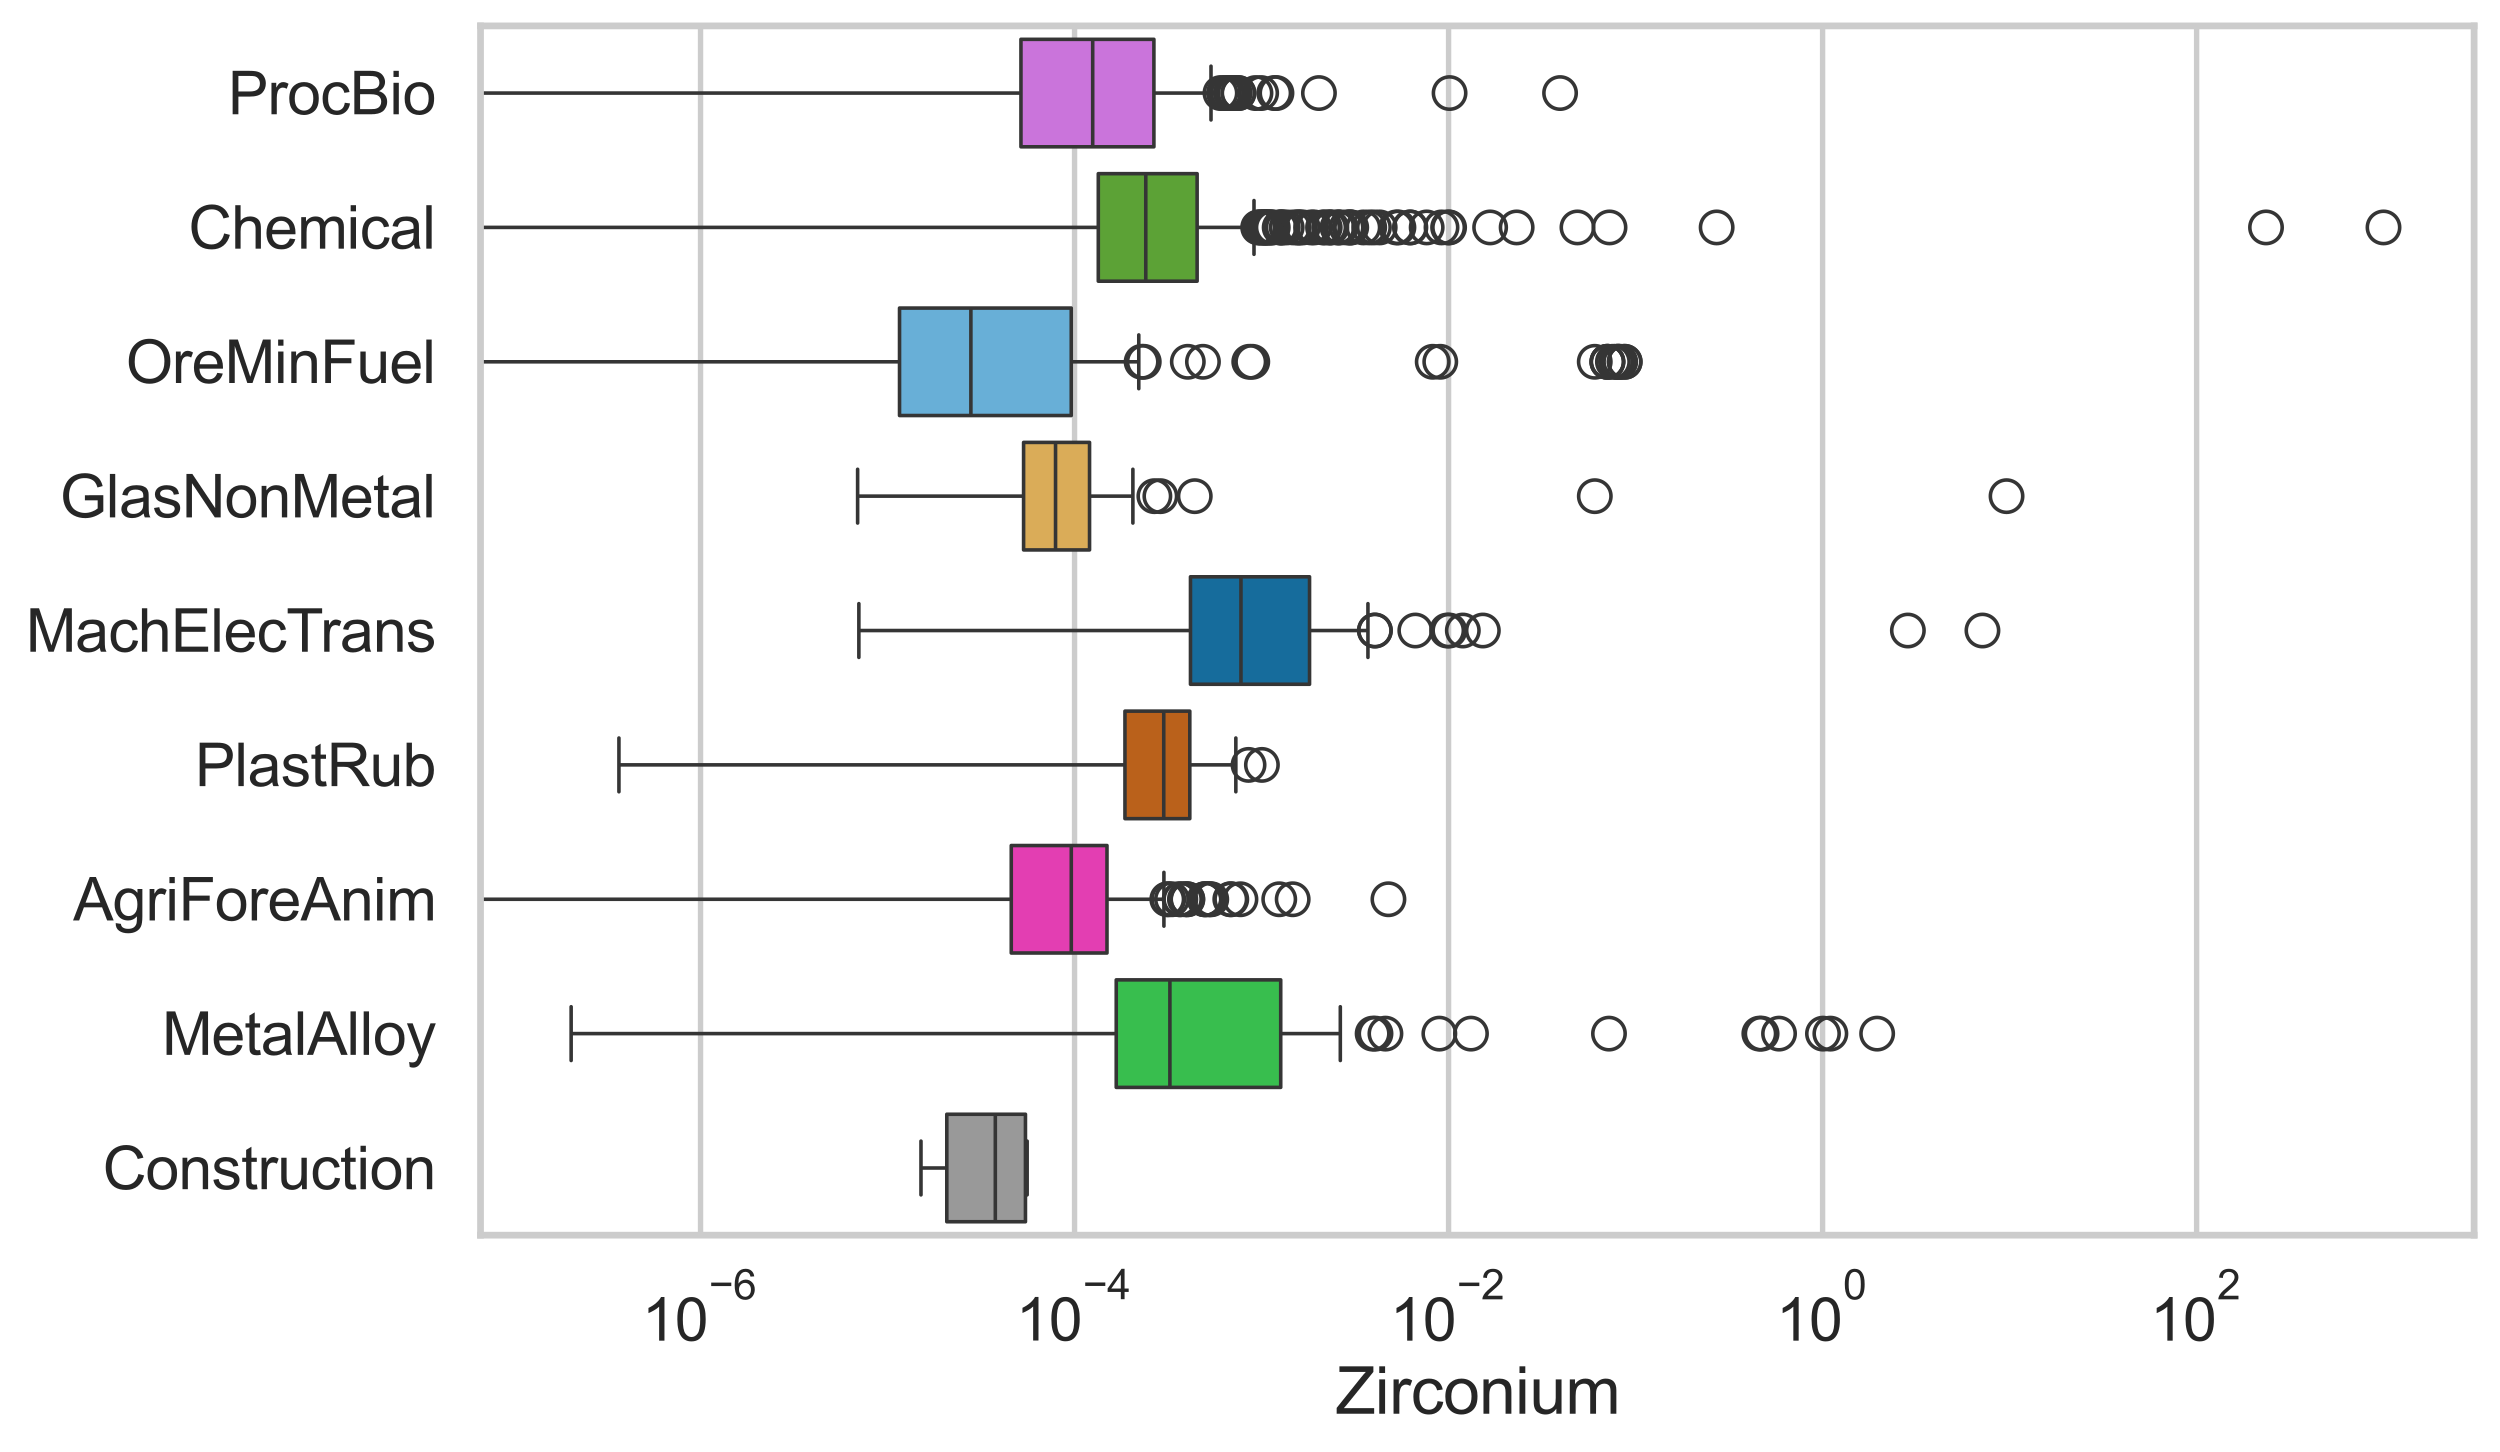 <?xml version="1.0" encoding="utf-8" standalone="no"?>
<!DOCTYPE svg PUBLIC "-//W3C//DTD SVG 1.1//EN"
  "http://www.w3.org/Graphics/SVG/1.1/DTD/svg11.dtd">
<svg xmlns:xlink="http://www.w3.org/1999/xlink" width="695.577pt" height="404.121pt" viewBox="0 0 695.577 404.121" xmlns="http://www.w3.org/2000/svg" version="1.1">
 <defs>
  <style type="text/css">*{stroke-linejoin: round; stroke-linecap: butt}</style>
 </defs>
 <g id="figure_1">
  <g id="patch_1">
   <path d="M 0 404.121 
L 695.577 404.121 
L 695.577 0 
L 0 0 
z
" style="fill: #ffffff"/>
  </g>
  <g id="axes_1">
   <g id="patch_2">
    <path d="M 133.697 343.665 
L 688.377 343.665 
L 688.377 7.2 
L 133.697 7.2 
z
" style="fill: #ffffff"/>
   </g>
   <g id="matplotlib.axis_1">
    <g id="xtick_1">
     <g id="line2d_1">
      <path d="M 194.914 343.665 
L 194.914 7.2 
" clip-path="url(#p09f6f5323c)" style="fill: none; stroke: #cccccc; stroke-width: 1.5; stroke-linecap: round"/>
     </g>
     <g id="text_1">
      <!-- $\mathdefault{10^{-6}}$ -->
      <g style="fill: #262626" transform="translate(178.579 373.18) scale(0.165 -0.165)">
       <defs>
        <path id="ArialMT-31" d="M 2384 0 
L 1822 0 
L 1822 3584 
Q 1619 3391 1289 3197 
Q 959 3003 697 2906 
L 697 3450 
Q 1169 3672 1522 3987 
Q 1875 4303 2022 4600 
L 2384 4600 
L 2384 0 
z
" transform="scale(0.016)"/>
        <path id="ArialMT-30" d="M 266 2259 
Q 266 3072 433 3567 
Q 600 4063 929 4331 
Q 1259 4600 1759 4600 
Q 2128 4600 2406 4451 
Q 2684 4303 2865 4023 
Q 3047 3744 3150 3342 
Q 3253 2941 3253 2259 
Q 3253 1453 3087 958 
Q 2922 463 2592 192 
Q 2263 -78 1759 -78 
Q 1097 -78 719 397 
Q 266 969 266 2259 
z
M 844 2259 
Q 844 1131 1108 757 
Q 1372 384 1759 384 
Q 2147 384 2411 759 
Q 2675 1134 2675 2259 
Q 2675 3391 2411 3762 
Q 2147 4134 1753 4134 
Q 1366 4134 1134 3806 
Q 844 3388 844 2259 
z
" transform="scale(0.016)"/>
        <path id="ArialMT-2212" d="M 3381 1997 
L 356 1997 
L 356 2522 
L 3381 2522 
L 3381 1997 
z
" transform="scale(0.016)"/>
        <path id="ArialMT-36" d="M 3184 3459 
L 2625 3416 
Q 2550 3747 2413 3897 
Q 2184 4138 1850 4138 
Q 1581 4138 1378 3988 
Q 1113 3794 959 3422 
Q 806 3050 800 2363 
Q 1003 2672 1297 2822 
Q 1591 2972 1913 2972 
Q 2475 2972 2870 2558 
Q 3266 2144 3266 1488 
Q 3266 1056 3080 686 
Q 2894 316 2569 119 
Q 2244 -78 1831 -78 
Q 1128 -78 684 439 
Q 241 956 241 2144 
Q 241 3472 731 4075 
Q 1159 4600 1884 4600 
Q 2425 4600 2770 4297 
Q 3116 3994 3184 3459 
z
M 888 1484 
Q 888 1194 1011 928 
Q 1134 663 1356 523 
Q 1578 384 1822 384 
Q 2178 384 2434 671 
Q 2691 959 2691 1453 
Q 2691 1928 2437 2201 
Q 2184 2475 1800 2475 
Q 1419 2475 1153 2201 
Q 888 1928 888 1484 
z
" transform="scale(0.016)"/>
       </defs>
       <use xlink:href="#ArialMT-31" transform="translate(0 0.994)"/>
       <use xlink:href="#ArialMT-30" transform="translate(55.615 0.994)"/>
       <use xlink:href="#ArialMT-2212" transform="translate(112.973 70.688) scale(0.7)"/>
       <use xlink:href="#ArialMT-36" transform="translate(153.852 70.688) scale(0.7)"/>
      </g>
     </g>
    </g>
    <g id="xtick_2">
     <g id="line2d_2">
      <path d="M 298.978 343.665 
L 298.978 7.2 
" clip-path="url(#p09f6f5323c)" style="fill: none; stroke: #cccccc; stroke-width: 1.5; stroke-linecap: round"/>
     </g>
     <g id="text_2">
      <!-- $\mathdefault{10^{-4}}$ -->
      <g style="fill: #262626" transform="translate(282.643 373.015) scale(0.165 -0.165)">
       <defs>
        <path id="ArialMT-34" d="M 2069 0 
L 2069 1097 
L 81 1097 
L 81 1613 
L 2172 4581 
L 2631 4581 
L 2631 1613 
L 3250 1613 
L 3250 1097 
L 2631 1097 
L 2631 0 
L 2069 0 
z
M 2069 1613 
L 2069 3678 
L 634 1613 
L 2069 1613 
z
" transform="scale(0.016)"/>
       </defs>
       <use xlink:href="#ArialMT-31" transform="translate(0 0.202)"/>
       <use xlink:href="#ArialMT-30" transform="translate(55.615 0.202)"/>
       <use xlink:href="#ArialMT-2212" transform="translate(112.973 69.895) scale(0.7)"/>
       <use xlink:href="#ArialMT-34" transform="translate(153.852 69.895) scale(0.7)"/>
      </g>
     </g>
    </g>
    <g id="xtick_3">
     <g id="line2d_3">
      <path d="M 403.041 343.665 
L 403.041 7.2 
" clip-path="url(#p09f6f5323c)" style="fill: none; stroke: #cccccc; stroke-width: 1.5; stroke-linecap: round"/>
     </g>
     <g id="text_3">
      <!-- $\mathdefault{10^{-2}}$ -->
      <g style="fill: #262626" transform="translate(386.706 373.18) scale(0.165 -0.165)">
       <defs>
        <path id="ArialMT-32" d="M 3222 541 
L 3222 0 
L 194 0 
Q 188 203 259 391 
Q 375 700 629 1000 
Q 884 1300 1366 1694 
Q 2113 2306 2375 2664 
Q 2638 3022 2638 3341 
Q 2638 3675 2398 3904 
Q 2159 4134 1775 4134 
Q 1369 4134 1125 3890 
Q 881 3647 878 3216 
L 300 3275 
Q 359 3922 746 4261 
Q 1134 4600 1788 4600 
Q 2447 4600 2831 4234 
Q 3216 3869 3216 3328 
Q 3216 3053 3103 2787 
Q 2991 2522 2730 2228 
Q 2469 1934 1863 1422 
Q 1356 997 1212 845 
Q 1069 694 975 541 
L 3222 541 
z
" transform="scale(0.016)"/>
       </defs>
       <use xlink:href="#ArialMT-31" transform="translate(0 0.994)"/>
       <use xlink:href="#ArialMT-30" transform="translate(55.615 0.994)"/>
       <use xlink:href="#ArialMT-2212" transform="translate(112.973 70.688) scale(0.7)"/>
       <use xlink:href="#ArialMT-32" transform="translate(153.852 70.688) scale(0.7)"/>
      </g>
     </g>
    </g>
    <g id="xtick_4">
     <g id="line2d_4">
      <path d="M 507.104 343.665 
L 507.104 7.2 
" clip-path="url(#p09f6f5323c)" style="fill: none; stroke: #cccccc; stroke-width: 1.5; stroke-linecap: round"/>
     </g>
     <g id="text_4">
      <!-- $\mathdefault{10^{0}}$ -->
      <g style="fill: #262626" transform="translate(494.152 373.18) scale(0.165 -0.165)">
       <use xlink:href="#ArialMT-31" transform="translate(0 0.994)"/>
       <use xlink:href="#ArialMT-30" transform="translate(55.615 0.994)"/>
       <use xlink:href="#ArialMT-30" transform="translate(112.973 70.688) scale(0.7)"/>
      </g>
     </g>
    </g>
    <g id="xtick_5">
     <g id="line2d_5">
      <path d="M 611.167 343.665 
L 611.167 7.2 
" clip-path="url(#p09f6f5323c)" style="fill: none; stroke: #cccccc; stroke-width: 1.5; stroke-linecap: round"/>
     </g>
     <g id="text_5">
      <!-- $\mathdefault{10^{2}}$ -->
      <g style="fill: #262626" transform="translate(598.215 373.18) scale(0.165 -0.165)">
       <use xlink:href="#ArialMT-31" transform="translate(0 0.994)"/>
       <use xlink:href="#ArialMT-30" transform="translate(55.615 0.994)"/>
       <use xlink:href="#ArialMT-32" transform="translate(112.973 70.688) scale(0.7)"/>
      </g>
     </g>
    </g>
    <g id="text_6">
     <!-- Zirconium -->
     <g style="fill: #262626" transform="translate(371.533 393.344) scale(0.18 -0.18)">
      <defs>
       <path id="ArialMT-5a" d="M 128 0 
L 128 563 
L 2475 3497 
Q 2725 3809 2950 4041 
L 394 4041 
L 394 4581 
L 3675 4581 
L 3675 4041 
L 1103 863 
L 825 541 
L 3750 541 
L 3750 0 
L 128 0 
z
" transform="scale(0.016)"/>
       <path id="ArialMT-69" d="M 425 3934 
L 425 4581 
L 988 4581 
L 988 3934 
L 425 3934 
z
M 425 0 
L 425 3319 
L 988 3319 
L 988 0 
L 425 0 
z
" transform="scale(0.016)"/>
       <path id="ArialMT-72" d="M 416 0 
L 416 3319 
L 922 3319 
L 922 2816 
Q 1116 3169 1280 3281 
Q 1444 3394 1641 3394 
Q 1925 3394 2219 3213 
L 2025 2691 
Q 1819 2813 1613 2813 
Q 1428 2813 1281 2702 
Q 1134 2591 1072 2394 
Q 978 2094 978 1738 
L 978 0 
L 416 0 
z
" transform="scale(0.016)"/>
       <path id="ArialMT-63" d="M 2588 1216 
L 3141 1144 
Q 3050 572 2676 248 
Q 2303 -75 1759 -75 
Q 1078 -75 664 370 
Q 250 816 250 1647 
Q 250 2184 428 2587 
Q 606 2991 970 3192 
Q 1334 3394 1763 3394 
Q 2303 3394 2647 3120 
Q 2991 2847 3088 2344 
L 2541 2259 
Q 2463 2594 2264 2762 
Q 2066 2931 1784 2931 
Q 1359 2931 1093 2626 
Q 828 2322 828 1663 
Q 828 994 1084 691 
Q 1341 388 1753 388 
Q 2084 388 2306 591 
Q 2528 794 2588 1216 
z
" transform="scale(0.016)"/>
       <path id="ArialMT-6f" d="M 213 1659 
Q 213 2581 725 3025 
Q 1153 3394 1769 3394 
Q 2453 3394 2887 2945 
Q 3322 2497 3322 1706 
Q 3322 1066 3130 698 
Q 2938 331 2570 128 
Q 2203 -75 1769 -75 
Q 1072 -75 642 372 
Q 213 819 213 1659 
z
M 791 1659 
Q 791 1022 1069 705 
Q 1347 388 1769 388 
Q 2188 388 2466 706 
Q 2744 1025 2744 1678 
Q 2744 2294 2464 2611 
Q 2184 2928 1769 2928 
Q 1347 2928 1069 2612 
Q 791 2297 791 1659 
z
" transform="scale(0.016)"/>
       <path id="ArialMT-6e" d="M 422 0 
L 422 3319 
L 928 3319 
L 928 2847 
Q 1294 3394 1984 3394 
Q 2284 3394 2536 3286 
Q 2788 3178 2913 3003 
Q 3038 2828 3088 2588 
Q 3119 2431 3119 2041 
L 3119 0 
L 2556 0 
L 2556 2019 
Q 2556 2363 2490 2533 
Q 2425 2703 2258 2804 
Q 2091 2906 1866 2906 
Q 1506 2906 1245 2678 
Q 984 2450 984 1813 
L 984 0 
L 422 0 
z
" transform="scale(0.016)"/>
       <path id="ArialMT-75" d="M 2597 0 
L 2597 488 
Q 2209 -75 1544 -75 
Q 1250 -75 995 37 
Q 741 150 617 320 
Q 494 491 444 738 
Q 409 903 409 1263 
L 409 3319 
L 972 3319 
L 972 1478 
Q 972 1038 1006 884 
Q 1059 663 1231 536 
Q 1403 409 1656 409 
Q 1909 409 2131 539 
Q 2353 669 2445 892 
Q 2538 1116 2538 1541 
L 2538 3319 
L 3100 3319 
L 3100 0 
L 2597 0 
z
" transform="scale(0.016)"/>
       <path id="ArialMT-6d" d="M 422 0 
L 422 3319 
L 925 3319 
L 925 2853 
Q 1081 3097 1340 3245 
Q 1600 3394 1931 3394 
Q 2300 3394 2536 3241 
Q 2772 3088 2869 2813 
Q 3263 3394 3894 3394 
Q 4388 3394 4653 3120 
Q 4919 2847 4919 2278 
L 4919 0 
L 4359 0 
L 4359 2091 
Q 4359 2428 4304 2576 
Q 4250 2725 4106 2815 
Q 3963 2906 3769 2906 
Q 3419 2906 3187 2673 
Q 2956 2441 2956 1928 
L 2956 0 
L 2394 0 
L 2394 2156 
Q 2394 2531 2256 2718 
Q 2119 2906 1806 2906 
Q 1569 2906 1367 2781 
Q 1166 2656 1075 2415 
Q 984 2175 984 1722 
L 984 0 
L 422 0 
z
" transform="scale(0.016)"/>
      </defs>
      <use xlink:href="#ArialMT-5a"/>
      <use xlink:href="#ArialMT-69" transform="translate(61.084 0)"/>
      <use xlink:href="#ArialMT-72" transform="translate(83.301 0)"/>
      <use xlink:href="#ArialMT-63" transform="translate(116.602 0)"/>
      <use xlink:href="#ArialMT-6f" transform="translate(166.602 0)"/>
      <use xlink:href="#ArialMT-6e" transform="translate(222.217 0)"/>
      <use xlink:href="#ArialMT-69" transform="translate(277.832 0)"/>
      <use xlink:href="#ArialMT-75" transform="translate(300.049 0)"/>
      <use xlink:href="#ArialMT-6d" transform="translate(355.664 0)"/>
     </g>
    </g>
   </g>
   <g id="matplotlib.axis_2">
    <g id="ytick_1">
     <g id="text_7">
      <!-- ProcBio -->
      <g style="fill: #262626" transform="translate(63.424 31.798) scale(0.165 -0.165)">
       <defs>
        <path id="ArialMT-50" d="M 494 0 
L 494 4581 
L 2222 4581 
Q 2678 4581 2919 4538 
Q 3256 4481 3484 4323 
Q 3713 4166 3852 3881 
Q 3991 3597 3991 3256 
Q 3991 2672 3619 2267 
Q 3247 1863 2275 1863 
L 1100 1863 
L 1100 0 
L 494 0 
z
M 1100 2403 
L 2284 2403 
Q 2872 2403 3119 2622 
Q 3366 2841 3366 3238 
Q 3366 3525 3220 3729 
Q 3075 3934 2838 4000 
Q 2684 4041 2272 4041 
L 1100 4041 
L 1100 2403 
z
" transform="scale(0.016)"/>
        <path id="ArialMT-42" d="M 469 0 
L 469 4581 
L 2188 4581 
Q 2713 4581 3030 4442 
Q 3347 4303 3526 4014 
Q 3706 3725 3706 3409 
Q 3706 3116 3547 2856 
Q 3388 2597 3066 2438 
Q 3481 2316 3704 2022 
Q 3928 1728 3928 1328 
Q 3928 1006 3792 729 
Q 3656 453 3456 303 
Q 3256 153 2954 76 
Q 2653 0 2216 0 
L 469 0 
z
M 1075 2656 
L 2066 2656 
Q 2469 2656 2644 2709 
Q 2875 2778 2992 2937 
Q 3109 3097 3109 3338 
Q 3109 3566 3000 3739 
Q 2891 3913 2687 3977 
Q 2484 4041 1991 4041 
L 1075 4041 
L 1075 2656 
z
M 1075 541 
L 2216 541 
Q 2509 541 2628 563 
Q 2838 600 2978 687 
Q 3119 775 3209 942 
Q 3300 1109 3300 1328 
Q 3300 1584 3169 1773 
Q 3038 1963 2805 2039 
Q 2572 2116 2134 2116 
L 1075 2116 
L 1075 541 
z
" transform="scale(0.016)"/>
       </defs>
       <use xlink:href="#ArialMT-50"/>
       <use xlink:href="#ArialMT-72" transform="translate(66.699 0)"/>
       <use xlink:href="#ArialMT-6f" transform="translate(100 0)"/>
       <use xlink:href="#ArialMT-63" transform="translate(155.615 0)"/>
       <use xlink:href="#ArialMT-42" transform="translate(205.615 0)"/>
       <use xlink:href="#ArialMT-69" transform="translate(272.314 0)"/>
       <use xlink:href="#ArialMT-6f" transform="translate(294.531 0)"/>
      </g>
     </g>
    </g>
    <g id="ytick_2">
     <g id="text_8">
      <!-- Chemical -->
      <g style="fill: #262626" transform="translate(52.428 69.183) scale(0.165 -0.165)">
       <defs>
        <path id="ArialMT-43" d="M 3763 1606 
L 4369 1453 
Q 4178 706 3683 314 
Q 3188 -78 2472 -78 
Q 1731 -78 1267 223 
Q 803 525 561 1097 
Q 319 1669 319 2325 
Q 319 3041 592 3573 
Q 866 4106 1370 4382 
Q 1875 4659 2481 4659 
Q 3169 4659 3637 4309 
Q 4106 3959 4291 3325 
L 3694 3184 
Q 3534 3684 3231 3912 
Q 2928 4141 2469 4141 
Q 1941 4141 1586 3887 
Q 1231 3634 1087 3207 
Q 944 2781 944 2328 
Q 944 1744 1114 1308 
Q 1284 872 1643 656 
Q 2003 441 2422 441 
Q 2931 441 3284 734 
Q 3638 1028 3763 1606 
z
" transform="scale(0.016)"/>
        <path id="ArialMT-68" d="M 422 0 
L 422 4581 
L 984 4581 
L 984 2938 
Q 1378 3394 1978 3394 
Q 2347 3394 2619 3248 
Q 2891 3103 3008 2847 
Q 3125 2591 3125 2103 
L 3125 0 
L 2563 0 
L 2563 2103 
Q 2563 2525 2380 2717 
Q 2197 2909 1863 2909 
Q 1613 2909 1392 2779 
Q 1172 2650 1078 2428 
Q 984 2206 984 1816 
L 984 0 
L 422 0 
z
" transform="scale(0.016)"/>
        <path id="ArialMT-65" d="M 2694 1069 
L 3275 997 
Q 3138 488 2766 206 
Q 2394 -75 1816 -75 
Q 1088 -75 661 373 
Q 234 822 234 1631 
Q 234 2469 665 2931 
Q 1097 3394 1784 3394 
Q 2450 3394 2872 2941 
Q 3294 2488 3294 1666 
Q 3294 1616 3291 1516 
L 816 1516 
Q 847 969 1125 678 
Q 1403 388 1819 388 
Q 2128 388 2347 550 
Q 2566 713 2694 1069 
z
M 847 1978 
L 2700 1978 
Q 2663 2397 2488 2606 
Q 2219 2931 1791 2931 
Q 1403 2931 1139 2672 
Q 875 2413 847 1978 
z
" transform="scale(0.016)"/>
        <path id="ArialMT-61" d="M 2588 409 
Q 2275 144 1986 34 
Q 1697 -75 1366 -75 
Q 819 -75 525 192 
Q 231 459 231 875 
Q 231 1119 342 1320 
Q 453 1522 633 1644 
Q 813 1766 1038 1828 
Q 1203 1872 1538 1913 
Q 2219 1994 2541 2106 
Q 2544 2222 2544 2253 
Q 2544 2597 2384 2738 
Q 2169 2928 1744 2928 
Q 1347 2928 1158 2789 
Q 969 2650 878 2297 
L 328 2372 
Q 403 2725 575 2942 
Q 747 3159 1072 3276 
Q 1397 3394 1825 3394 
Q 2250 3394 2515 3294 
Q 2781 3194 2906 3042 
Q 3031 2891 3081 2659 
Q 3109 2516 3109 2141 
L 3109 1391 
Q 3109 606 3145 398 
Q 3181 191 3288 0 
L 2700 0 
Q 2613 175 2588 409 
z
M 2541 1666 
Q 2234 1541 1622 1453 
Q 1275 1403 1131 1340 
Q 988 1278 909 1158 
Q 831 1038 831 891 
Q 831 666 1001 516 
Q 1172 366 1500 366 
Q 1825 366 2078 508 
Q 2331 650 2450 897 
Q 2541 1088 2541 1459 
L 2541 1666 
z
" transform="scale(0.016)"/>
        <path id="ArialMT-6c" d="M 409 0 
L 409 4581 
L 972 4581 
L 972 0 
L 409 0 
z
" transform="scale(0.016)"/>
       </defs>
       <use xlink:href="#ArialMT-43"/>
       <use xlink:href="#ArialMT-68" transform="translate(72.217 0)"/>
       <use xlink:href="#ArialMT-65" transform="translate(127.832 0)"/>
       <use xlink:href="#ArialMT-6d" transform="translate(183.447 0)"/>
       <use xlink:href="#ArialMT-69" transform="translate(266.748 0)"/>
       <use xlink:href="#ArialMT-63" transform="translate(288.965 0)"/>
       <use xlink:href="#ArialMT-61" transform="translate(338.965 0)"/>
       <use xlink:href="#ArialMT-6c" transform="translate(394.58 0)"/>
      </g>
     </g>
    </g>
    <g id="ytick_3">
     <g id="text_9">
      <!-- OreMinFuel -->
      <g style="fill: #262626" transform="translate(35.013 106.568) scale(0.165 -0.165)">
       <defs>
        <path id="ArialMT-4f" d="M 309 2231 
Q 309 3372 921 4017 
Q 1534 4663 2503 4663 
Q 3138 4663 3647 4359 
Q 4156 4056 4423 3514 
Q 4691 2972 4691 2284 
Q 4691 1588 4409 1038 
Q 4128 488 3612 205 
Q 3097 -78 2500 -78 
Q 1853 -78 1343 234 
Q 834 547 571 1087 
Q 309 1628 309 2231 
z
M 934 2222 
Q 934 1394 1379 917 
Q 1825 441 2497 441 
Q 3181 441 3623 922 
Q 4066 1403 4066 2288 
Q 4066 2847 3877 3264 
Q 3688 3681 3323 3911 
Q 2959 4141 2506 4141 
Q 1863 4141 1398 3698 
Q 934 3256 934 2222 
z
" transform="scale(0.016)"/>
        <path id="ArialMT-4d" d="M 475 0 
L 475 4581 
L 1388 4581 
L 2472 1338 
Q 2622 884 2691 659 
Q 2769 909 2934 1394 
L 4031 4581 
L 4847 4581 
L 4847 0 
L 4263 0 
L 4263 3834 
L 2931 0 
L 2384 0 
L 1059 3900 
L 1059 0 
L 475 0 
z
" transform="scale(0.016)"/>
        <path id="ArialMT-46" d="M 525 0 
L 525 4581 
L 3616 4581 
L 3616 4041 
L 1131 4041 
L 1131 2622 
L 3281 2622 
L 3281 2081 
L 1131 2081 
L 1131 0 
L 525 0 
z
" transform="scale(0.016)"/>
       </defs>
       <use xlink:href="#ArialMT-4f"/>
       <use xlink:href="#ArialMT-72" transform="translate(77.783 0)"/>
       <use xlink:href="#ArialMT-65" transform="translate(111.084 0)"/>
       <use xlink:href="#ArialMT-4d" transform="translate(166.699 0)"/>
       <use xlink:href="#ArialMT-69" transform="translate(250 0)"/>
       <use xlink:href="#ArialMT-6e" transform="translate(272.217 0)"/>
       <use xlink:href="#ArialMT-46" transform="translate(327.832 0)"/>
       <use xlink:href="#ArialMT-75" transform="translate(388.916 0)"/>
       <use xlink:href="#ArialMT-65" transform="translate(444.531 0)"/>
       <use xlink:href="#ArialMT-6c" transform="translate(500.146 0)"/>
      </g>
     </g>
    </g>
    <g id="ytick_4">
     <g id="text_10">
      <!-- GlasNonMetal -->
      <g style="fill: #262626" transform="translate(16.659 143.953) scale(0.165 -0.165)">
       <defs>
        <path id="ArialMT-47" d="M 2638 1797 
L 2638 2334 
L 4578 2338 
L 4578 638 
Q 4131 281 3656 101 
Q 3181 -78 2681 -78 
Q 2006 -78 1454 211 
Q 903 500 622 1047 
Q 341 1594 341 2269 
Q 341 2938 620 3517 
Q 900 4097 1425 4378 
Q 1950 4659 2634 4659 
Q 3131 4659 3532 4498 
Q 3934 4338 4162 4050 
Q 4391 3763 4509 3300 
L 3963 3150 
Q 3859 3500 3706 3700 
Q 3553 3900 3268 4020 
Q 2984 4141 2638 4141 
Q 2222 4141 1919 4014 
Q 1616 3888 1430 3681 
Q 1244 3475 1141 3228 
Q 966 2803 966 2306 
Q 966 1694 1177 1281 
Q 1388 869 1791 669 
Q 2194 469 2647 469 
Q 3041 469 3416 620 
Q 3791 772 3984 944 
L 3984 1797 
L 2638 1797 
z
" transform="scale(0.016)"/>
        <path id="ArialMT-73" d="M 197 991 
L 753 1078 
Q 800 744 1014 566 
Q 1228 388 1613 388 
Q 2000 388 2187 545 
Q 2375 703 2375 916 
Q 2375 1106 2209 1216 
Q 2094 1291 1634 1406 
Q 1016 1563 777 1677 
Q 538 1791 414 1992 
Q 291 2194 291 2438 
Q 291 2659 392 2848 
Q 494 3038 669 3163 
Q 800 3259 1026 3326 
Q 1253 3394 1513 3394 
Q 1903 3394 2198 3281 
Q 2494 3169 2634 2976 
Q 2775 2784 2828 2463 
L 2278 2388 
Q 2241 2644 2061 2787 
Q 1881 2931 1553 2931 
Q 1166 2931 1000 2803 
Q 834 2675 834 2503 
Q 834 2394 903 2306 
Q 972 2216 1119 2156 
Q 1203 2125 1616 2013 
Q 2213 1853 2448 1751 
Q 2684 1650 2818 1456 
Q 2953 1263 2953 975 
Q 2953 694 2789 445 
Q 2625 197 2315 61 
Q 2006 -75 1616 -75 
Q 969 -75 630 194 
Q 291 463 197 991 
z
" transform="scale(0.016)"/>
        <path id="ArialMT-4e" d="M 488 0 
L 488 4581 
L 1109 4581 
L 3516 984 
L 3516 4581 
L 4097 4581 
L 4097 0 
L 3475 0 
L 1069 3600 
L 1069 0 
L 488 0 
z
" transform="scale(0.016)"/>
        <path id="ArialMT-74" d="M 1650 503 
L 1731 6 
Q 1494 -44 1306 -44 
Q 1000 -44 831 53 
Q 663 150 594 308 
Q 525 466 525 972 
L 525 2881 
L 113 2881 
L 113 3319 
L 525 3319 
L 525 4141 
L 1084 4478 
L 1084 3319 
L 1650 3319 
L 1650 2881 
L 1084 2881 
L 1084 941 
Q 1084 700 1114 631 
Q 1144 563 1211 522 
Q 1278 481 1403 481 
Q 1497 481 1650 503 
z
" transform="scale(0.016)"/>
       </defs>
       <use xlink:href="#ArialMT-47"/>
       <use xlink:href="#ArialMT-6c" transform="translate(77.783 0)"/>
       <use xlink:href="#ArialMT-61" transform="translate(100 0)"/>
       <use xlink:href="#ArialMT-73" transform="translate(155.615 0)"/>
       <use xlink:href="#ArialMT-4e" transform="translate(205.615 0)"/>
       <use xlink:href="#ArialMT-6f" transform="translate(277.832 0)"/>
       <use xlink:href="#ArialMT-6e" transform="translate(333.447 0)"/>
       <use xlink:href="#ArialMT-4d" transform="translate(389.062 0)"/>
       <use xlink:href="#ArialMT-65" transform="translate(472.363 0)"/>
       <use xlink:href="#ArialMT-74" transform="translate(527.979 0)"/>
       <use xlink:href="#ArialMT-61" transform="translate(555.762 0)"/>
       <use xlink:href="#ArialMT-6c" transform="translate(611.377 0)"/>
      </g>
     </g>
    </g>
    <g id="ytick_5">
     <g id="text_11">
      <!-- MachElecTrans -->
      <g style="fill: #262626" transform="translate(7.2 181.337) scale(0.165 -0.165)">
       <defs>
        <path id="ArialMT-45" d="M 506 0 
L 506 4581 
L 3819 4581 
L 3819 4041 
L 1113 4041 
L 1113 2638 
L 3647 2638 
L 3647 2100 
L 1113 2100 
L 1113 541 
L 3925 541 
L 3925 0 
L 506 0 
z
" transform="scale(0.016)"/>
        <path id="ArialMT-54" d="M 1659 0 
L 1659 4041 
L 150 4041 
L 150 4581 
L 3781 4581 
L 3781 4041 
L 2266 4041 
L 2266 0 
L 1659 0 
z
" transform="scale(0.016)"/>
       </defs>
       <use xlink:href="#ArialMT-4d"/>
       <use xlink:href="#ArialMT-61" transform="translate(83.301 0)"/>
       <use xlink:href="#ArialMT-63" transform="translate(138.916 0)"/>
       <use xlink:href="#ArialMT-68" transform="translate(188.916 0)"/>
       <use xlink:href="#ArialMT-45" transform="translate(244.531 0)"/>
       <use xlink:href="#ArialMT-6c" transform="translate(311.23 0)"/>
       <use xlink:href="#ArialMT-65" transform="translate(333.447 0)"/>
       <use xlink:href="#ArialMT-63" transform="translate(389.062 0)"/>
       <use xlink:href="#ArialMT-54" transform="translate(439.062 0)"/>
       <use xlink:href="#ArialMT-72" transform="translate(496.396 0)"/>
       <use xlink:href="#ArialMT-61" transform="translate(529.697 0)"/>
       <use xlink:href="#ArialMT-6e" transform="translate(585.312 0)"/>
       <use xlink:href="#ArialMT-73" transform="translate(640.928 0)"/>
      </g>
     </g>
    </g>
    <g id="ytick_6">
     <g id="text_12">
      <!-- PlastRub -->
      <g style="fill: #262626" transform="translate(54.248 218.722) scale(0.165 -0.165)">
       <defs>
        <path id="ArialMT-52" d="M 503 0 
L 503 4581 
L 2534 4581 
Q 3147 4581 3465 4457 
Q 3784 4334 3975 4021 
Q 4166 3709 4166 3331 
Q 4166 2844 3850 2509 
Q 3534 2175 2875 2084 
Q 3116 1969 3241 1856 
Q 3506 1613 3744 1247 
L 4541 0 
L 3778 0 
L 3172 953 
Q 2906 1366 2734 1584 
Q 2563 1803 2427 1890 
Q 2291 1978 2150 2013 
Q 2047 2034 1813 2034 
L 1109 2034 
L 1109 0 
L 503 0 
z
M 1109 2559 
L 2413 2559 
Q 2828 2559 3062 2645 
Q 3297 2731 3419 2920 
Q 3541 3109 3541 3331 
Q 3541 3656 3305 3865 
Q 3069 4075 2559 4075 
L 1109 4075 
L 1109 2559 
z
" transform="scale(0.016)"/>
        <path id="ArialMT-62" d="M 941 0 
L 419 0 
L 419 4581 
L 981 4581 
L 981 2947 
Q 1338 3394 1891 3394 
Q 2197 3394 2470 3270 
Q 2744 3147 2920 2923 
Q 3097 2700 3197 2384 
Q 3297 2069 3297 1709 
Q 3297 856 2875 390 
Q 2453 -75 1863 -75 
Q 1275 -75 941 416 
L 941 0 
z
M 934 1684 
Q 934 1088 1097 822 
Q 1363 388 1816 388 
Q 2184 388 2453 708 
Q 2722 1028 2722 1663 
Q 2722 2313 2464 2622 
Q 2206 2931 1841 2931 
Q 1472 2931 1203 2611 
Q 934 2291 934 1684 
z
" transform="scale(0.016)"/>
       </defs>
       <use xlink:href="#ArialMT-50"/>
       <use xlink:href="#ArialMT-6c" transform="translate(66.699 0)"/>
       <use xlink:href="#ArialMT-61" transform="translate(88.916 0)"/>
       <use xlink:href="#ArialMT-73" transform="translate(144.531 0)"/>
       <use xlink:href="#ArialMT-74" transform="translate(194.531 0)"/>
       <use xlink:href="#ArialMT-52" transform="translate(222.314 0)"/>
       <use xlink:href="#ArialMT-75" transform="translate(294.531 0)"/>
       <use xlink:href="#ArialMT-62" transform="translate(350.146 0)"/>
      </g>
     </g>
    </g>
    <g id="ytick_7">
     <g id="text_13">
      <!-- AgriForeAnim -->
      <g style="fill: #262626" transform="translate(20.341 256.107) scale(0.165 -0.165)">
       <defs>
        <path id="ArialMT-41" d="M -9 0 
L 1750 4581 
L 2403 4581 
L 4278 0 
L 3588 0 
L 3053 1388 
L 1138 1388 
L 634 0 
L -9 0 
z
M 1313 1881 
L 2866 1881 
L 2388 3150 
Q 2169 3728 2063 4100 
Q 1975 3659 1816 3225 
L 1313 1881 
z
" transform="scale(0.016)"/>
        <path id="ArialMT-67" d="M 319 -275 
L 866 -356 
Q 900 -609 1056 -725 
Q 1266 -881 1628 -881 
Q 2019 -881 2231 -725 
Q 2444 -569 2519 -288 
Q 2563 -116 2559 434 
Q 2191 0 1641 0 
Q 956 0 581 494 
Q 206 988 206 1678 
Q 206 2153 378 2554 
Q 550 2956 876 3175 
Q 1203 3394 1644 3394 
Q 2231 3394 2613 2919 
L 2613 3319 
L 3131 3319 
L 3131 450 
Q 3131 -325 2973 -648 
Q 2816 -972 2473 -1159 
Q 2131 -1347 1631 -1347 
Q 1038 -1347 672 -1080 
Q 306 -813 319 -275 
z
M 784 1719 
Q 784 1066 1043 766 
Q 1303 466 1694 466 
Q 2081 466 2343 764 
Q 2606 1063 2606 1700 
Q 2606 2309 2336 2618 
Q 2066 2928 1684 2928 
Q 1309 2928 1046 2623 
Q 784 2319 784 1719 
z
" transform="scale(0.016)"/>
       </defs>
       <use xlink:href="#ArialMT-41"/>
       <use xlink:href="#ArialMT-67" transform="translate(66.699 0)"/>
       <use xlink:href="#ArialMT-72" transform="translate(122.314 0)"/>
       <use xlink:href="#ArialMT-69" transform="translate(155.615 0)"/>
       <use xlink:href="#ArialMT-46" transform="translate(177.832 0)"/>
       <use xlink:href="#ArialMT-6f" transform="translate(238.916 0)"/>
       <use xlink:href="#ArialMT-72" transform="translate(294.531 0)"/>
       <use xlink:href="#ArialMT-65" transform="translate(327.832 0)"/>
       <use xlink:href="#ArialMT-41" transform="translate(383.447 0)"/>
       <use xlink:href="#ArialMT-6e" transform="translate(450.146 0)"/>
       <use xlink:href="#ArialMT-69" transform="translate(505.762 0)"/>
       <use xlink:href="#ArialMT-6d" transform="translate(527.979 0)"/>
      </g>
     </g>
    </g>
    <g id="ytick_8">
     <g id="text_14">
      <!-- MetalAlloy -->
      <g style="fill: #262626" transform="translate(45.088 293.492) scale(0.165 -0.165)">
       <defs>
        <path id="ArialMT-79" d="M 397 -1278 
L 334 -750 
Q 519 -800 656 -800 
Q 844 -800 956 -737 
Q 1069 -675 1141 -563 
Q 1194 -478 1313 -144 
Q 1328 -97 1363 -6 
L 103 3319 
L 709 3319 
L 1400 1397 
Q 1534 1031 1641 628 
Q 1738 1016 1872 1384 
L 2581 3319 
L 3144 3319 
L 1881 -56 
Q 1678 -603 1566 -809 
Q 1416 -1088 1222 -1217 
Q 1028 -1347 759 -1347 
Q 597 -1347 397 -1278 
z
" transform="scale(0.016)"/>
       </defs>
       <use xlink:href="#ArialMT-4d"/>
       <use xlink:href="#ArialMT-65" transform="translate(83.301 0)"/>
       <use xlink:href="#ArialMT-74" transform="translate(138.916 0)"/>
       <use xlink:href="#ArialMT-61" transform="translate(166.699 0)"/>
       <use xlink:href="#ArialMT-6c" transform="translate(222.314 0)"/>
       <use xlink:href="#ArialMT-41" transform="translate(244.531 0)"/>
       <use xlink:href="#ArialMT-6c" transform="translate(311.23 0)"/>
       <use xlink:href="#ArialMT-6c" transform="translate(333.447 0)"/>
       <use xlink:href="#ArialMT-6f" transform="translate(355.664 0)"/>
       <use xlink:href="#ArialMT-79" transform="translate(411.279 0)"/>
      </g>
     </g>
    </g>
    <g id="ytick_9">
     <g id="text_15">
      <!-- Construction -->
      <g style="fill: #262626" transform="translate(28.575 330.877) scale(0.165 -0.165)">
       <use xlink:href="#ArialMT-43"/>
       <use xlink:href="#ArialMT-6f" transform="translate(72.217 0)"/>
       <use xlink:href="#ArialMT-6e" transform="translate(127.832 0)"/>
       <use xlink:href="#ArialMT-73" transform="translate(183.447 0)"/>
       <use xlink:href="#ArialMT-74" transform="translate(233.447 0)"/>
       <use xlink:href="#ArialMT-72" transform="translate(261.23 0)"/>
       <use xlink:href="#ArialMT-75" transform="translate(294.531 0)"/>
       <use xlink:href="#ArialMT-63" transform="translate(350.146 0)"/>
       <use xlink:href="#ArialMT-74" transform="translate(400.146 0)"/>
       <use xlink:href="#ArialMT-69" transform="translate(427.93 0)"/>
       <use xlink:href="#ArialMT-6f" transform="translate(450.146 0)"/>
       <use xlink:href="#ArialMT-6e" transform="translate(505.762 0)"/>
      </g>
     </g>
    </g>
   </g>
   <g id="patch_3">
    <path d="M 284.061 10.938 
L 284.061 40.846 
L 321.05 40.846 
L 321.05 10.938 
L 284.061 10.938 
z
" clip-path="url(#p09f6f5323c)" style="fill: #ca74db; stroke: #353535; stroke-linejoin: miter"/>
   </g>
   <g id="line2d_6">
    <path d="M 284.061 25.892 
L -1 25.892 
" clip-path="url(#p09f6f5323c)" style="fill: none; stroke: #353535"/>
   </g>
   <g id="line2d_7">
    <path d="M 321.05 25.892 
L 336.938 25.892 
" clip-path="url(#p09f6f5323c)" style="fill: none; stroke: #353535"/>
   </g>
   <g id="line2d_8">
    <path clip-path="url(#p09f6f5323c)" style="fill: none; stroke: #353535; stroke-linecap: round"/>
   </g>
   <g id="line2d_9">
    <path d="M 336.938 18.415 
L 336.938 33.369 
" clip-path="url(#p09f6f5323c)" style="fill: none; stroke: #353535; stroke-linecap: round"/>
   </g>
   <g id="line2d_10">
    <defs>
     <path id="m5262e03c62" d="M 0 4.5 
C 1.193 4.5 2.338 4.026 3.182 3.182 
C 4.026 2.338 4.5 1.193 4.5 0 
C 4.5 -1.193 4.026 -2.338 3.182 -3.182 
C 2.338 -4.026 1.193 -4.5 0 -4.5 
C -1.193 -4.5 -2.338 -4.026 -3.182 -3.182 
C -4.026 -2.338 -4.5 -1.193 -4.5 0 
C -4.5 1.193 -4.026 2.338 -3.182 3.182 
C -2.338 4.026 -1.193 4.5 0 4.5 
z
" style="stroke: #353535"/>
    </defs>
    <g clip-path="url(#p09f6f5323c)">
     <use xlink:href="#m5262e03c62" x="342.554" y="25.892" style="fill-opacity: 0; stroke: #353535"/>
     <use xlink:href="#m5262e03c62" x="403.314" y="25.892" style="fill-opacity: 0; stroke: #353535"/>
     <use xlink:href="#m5262e03c62" x="354.536" y="25.892" style="fill-opacity: 0; stroke: #353535"/>
     <use xlink:href="#m5262e03c62" x="434.06" y="25.892" style="fill-opacity: 0; stroke: #353535"/>
     <use xlink:href="#m5262e03c62" x="350.891" y="25.892" style="fill-opacity: 0; stroke: #353535"/>
     <use xlink:href="#m5262e03c62" x="340.551" y="25.892" style="fill-opacity: 0; stroke: #353535"/>
     <use xlink:href="#m5262e03c62" x="341.563" y="25.892" style="fill-opacity: 0; stroke: #353535"/>
     <use xlink:href="#m5262e03c62" x="349.308" y="25.892" style="fill-opacity: 0; stroke: #353535"/>
     <use xlink:href="#m5262e03c62" x="343.425" y="25.892" style="fill-opacity: 0; stroke: #353535"/>
     <use xlink:href="#m5262e03c62" x="344.597" y="25.892" style="fill-opacity: 0; stroke: #353535"/>
     <use xlink:href="#m5262e03c62" x="343.311" y="25.892" style="fill-opacity: 0; stroke: #353535"/>
     <use xlink:href="#m5262e03c62" x="344.515" y="25.892" style="fill-opacity: 0; stroke: #353535"/>
     <use xlink:href="#m5262e03c62" x="342.468" y="25.892" style="fill-opacity: 0; stroke: #353535"/>
     <use xlink:href="#m5262e03c62" x="355.15" y="25.892" style="fill-opacity: 0; stroke: #353535"/>
     <use xlink:href="#m5262e03c62" x="339.575" y="25.892" style="fill-opacity: 0; stroke: #353535"/>
     <use xlink:href="#m5262e03c62" x="343.501" y="25.892" style="fill-opacity: 0; stroke: #353535"/>
     <use xlink:href="#m5262e03c62" x="366.967" y="25.892" style="fill-opacity: 0; stroke: #353535"/>
     <use xlink:href="#m5262e03c62" x="341.334" y="25.892" style="fill-opacity: 0; stroke: #353535"/>
    </g>
   </g>
   <g id="patch_4">
    <path d="M 305.58 48.323 
L 305.58 78.231 
L 333.078 78.231 
L 333.078 48.323 
L 305.58 48.323 
z
" clip-path="url(#p09f6f5323c)" style="fill: #5ca236; stroke: #353535; stroke-linejoin: miter"/>
   </g>
   <g id="line2d_11">
    <path d="M 305.58 63.277 
L -1 63.277 
" clip-path="url(#p09f6f5323c)" style="fill: none; stroke: #353535"/>
   </g>
   <g id="line2d_12">
    <path d="M 333.078 63.277 
L 348.899 63.277 
" clip-path="url(#p09f6f5323c)" style="fill: none; stroke: #353535"/>
   </g>
   <g id="line2d_13">
    <path clip-path="url(#p09f6f5323c)" style="fill: none; stroke: #353535; stroke-linecap: round"/>
   </g>
   <g id="line2d_14">
    <path d="M 348.899 55.8 
L 348.899 70.754 
" clip-path="url(#p09f6f5323c)" style="fill: none; stroke: #353535; stroke-linecap: round"/>
   </g>
   <g id="line2d_15">
    <g clip-path="url(#p09f6f5323c)">
     <use xlink:href="#m5262e03c62" x="356.043" y="63.277" style="fill-opacity: 0; stroke: #353535"/>
     <use xlink:href="#m5262e03c62" x="351.632" y="63.277" style="fill-opacity: 0; stroke: #353535"/>
     <use xlink:href="#m5262e03c62" x="359.832" y="63.277" style="fill-opacity: 0; stroke: #353535"/>
     <use xlink:href="#m5262e03c62" x="356.289" y="63.277" style="fill-opacity: 0; stroke: #353535"/>
     <use xlink:href="#m5262e03c62" x="361.168" y="63.277" style="fill-opacity: 0; stroke: #353535"/>
     <use xlink:href="#m5262e03c62" x="477.623" y="63.277" style="fill-opacity: 0; stroke: #353535"/>
     <use xlink:href="#m5262e03c62" x="353.324" y="63.277" style="fill-opacity: 0; stroke: #353535"/>
     <use xlink:href="#m5262e03c62" x="379.329" y="63.277" style="fill-opacity: 0; stroke: #353535"/>
     <use xlink:href="#m5262e03c62" x="370.068" y="63.277" style="fill-opacity: 0; stroke: #353535"/>
     <use xlink:href="#m5262e03c62" x="369.81" y="63.277" style="fill-opacity: 0; stroke: #353535"/>
     <use xlink:href="#m5262e03c62" x="353.812" y="63.277" style="fill-opacity: 0; stroke: #353535"/>
     <use xlink:href="#m5262e03c62" x="403.184" y="63.277" style="fill-opacity: 0; stroke: #353535"/>
     <use xlink:href="#m5262e03c62" x="402.911" y="63.277" style="fill-opacity: 0; stroke: #353535"/>
     <use xlink:href="#m5262e03c62" x="388.486" y="63.277" style="fill-opacity: 0; stroke: #353535"/>
     <use xlink:href="#m5262e03c62" x="352.07" y="63.277" style="fill-opacity: 0; stroke: #353535"/>
     <use xlink:href="#m5262e03c62" x="351.791" y="63.277" style="fill-opacity: 0; stroke: #353535"/>
     <use xlink:href="#m5262e03c62" x="365.649" y="63.277" style="fill-opacity: 0; stroke: #353535"/>
     <use xlink:href="#m5262e03c62" x="383.871" y="63.277" style="fill-opacity: 0; stroke: #353535"/>
     <use xlink:href="#m5262e03c62" x="352.55" y="63.277" style="fill-opacity: 0; stroke: #353535"/>
     <use xlink:href="#m5262e03c62" x="374.649" y="63.277" style="fill-opacity: 0; stroke: #353535"/>
     <use xlink:href="#m5262e03c62" x="396.944" y="63.277" style="fill-opacity: 0; stroke: #353535"/>
     <use xlink:href="#m5262e03c62" x="401.071" y="63.277" style="fill-opacity: 0; stroke: #353535"/>
     <use xlink:href="#m5262e03c62" x="368.581" y="63.277" style="fill-opacity: 0; stroke: #353535"/>
     <use xlink:href="#m5262e03c62" x="375.527" y="63.277" style="fill-opacity: 0; stroke: #353535"/>
     <use xlink:href="#m5262e03c62" x="372.957" y="63.277" style="fill-opacity: 0; stroke: #353535"/>
     <use xlink:href="#m5262e03c62" x="368.114" y="63.277" style="fill-opacity: 0; stroke: #353535"/>
     <use xlink:href="#m5262e03c62" x="372.132" y="63.277" style="fill-opacity: 0; stroke: #353535"/>
     <use xlink:href="#m5262e03c62" x="375.7" y="63.277" style="fill-opacity: 0; stroke: #353535"/>
     <use xlink:href="#m5262e03c62" x="356.628" y="63.277" style="fill-opacity: 0; stroke: #353535"/>
     <use xlink:href="#m5262e03c62" x="352.067" y="63.277" style="fill-opacity: 0; stroke: #353535"/>
     <use xlink:href="#m5262e03c62" x="372.334" y="63.277" style="fill-opacity: 0; stroke: #353535"/>
     <use xlink:href="#m5262e03c62" x="356.898" y="63.277" style="fill-opacity: 0; stroke: #353535"/>
     <use xlink:href="#m5262e03c62" x="438.895" y="63.277" style="fill-opacity: 0; stroke: #353535"/>
     <use xlink:href="#m5262e03c62" x="414.601" y="63.277" style="fill-opacity: 0; stroke: #353535"/>
     <use xlink:href="#m5262e03c62" x="630.475" y="63.277" style="fill-opacity: 0; stroke: #353535"/>
     <use xlink:href="#m5262e03c62" x="350.835" y="63.277" style="fill-opacity: 0; stroke: #353535"/>
     <use xlink:href="#m5262e03c62" x="389.084" y="63.277" style="fill-opacity: 0; stroke: #353535"/>
     <use xlink:href="#m5262e03c62" x="352.709" y="63.277" style="fill-opacity: 0; stroke: #353535"/>
     <use xlink:href="#m5262e03c62" x="370.419" y="63.277" style="fill-opacity: 0; stroke: #353535"/>
     <use xlink:href="#m5262e03c62" x="357.994" y="63.277" style="fill-opacity: 0; stroke: #353535"/>
     <use xlink:href="#m5262e03c62" x="350.977" y="63.277" style="fill-opacity: 0; stroke: #353535"/>
     <use xlink:href="#m5262e03c62" x="392.413" y="63.277" style="fill-opacity: 0; stroke: #353535"/>
     <use xlink:href="#m5262e03c62" x="361.656" y="63.277" style="fill-opacity: 0; stroke: #353535"/>
     <use xlink:href="#m5262e03c62" x="362.473" y="63.277" style="fill-opacity: 0; stroke: #353535"/>
     <use xlink:href="#m5262e03c62" x="361.042" y="63.277" style="fill-opacity: 0; stroke: #353535"/>
     <use xlink:href="#m5262e03c62" x="380.961" y="63.277" style="fill-opacity: 0; stroke: #353535"/>
     <use xlink:href="#m5262e03c62" x="350.061" y="63.277" style="fill-opacity: 0; stroke: #353535"/>
     <use xlink:href="#m5262e03c62" x="354.117" y="63.277" style="fill-opacity: 0; stroke: #353535"/>
     <use xlink:href="#m5262e03c62" x="447.816" y="63.277" style="fill-opacity: 0; stroke: #353535"/>
     <use xlink:href="#m5262e03c62" x="351.637" y="63.277" style="fill-opacity: 0; stroke: #353535"/>
     <use xlink:href="#m5262e03c62" x="382.268" y="63.277" style="fill-opacity: 0; stroke: #353535"/>
     <use xlink:href="#m5262e03c62" x="375.949" y="63.277" style="fill-opacity: 0; stroke: #353535"/>
     <use xlink:href="#m5262e03c62" x="353.081" y="63.277" style="fill-opacity: 0; stroke: #353535"/>
     <use xlink:href="#m5262e03c62" x="364.78" y="63.277" style="fill-opacity: 0; stroke: #353535"/>
     <use xlink:href="#m5262e03c62" x="421.977" y="63.277" style="fill-opacity: 0; stroke: #353535"/>
     <use xlink:href="#m5262e03c62" x="392.28" y="63.277" style="fill-opacity: 0; stroke: #353535"/>
     <use xlink:href="#m5262e03c62" x="663.164" y="63.277" style="fill-opacity: 0; stroke: #353535"/>
     <use xlink:href="#m5262e03c62" x="350.313" y="63.277" style="fill-opacity: 0; stroke: #353535"/>
    </g>
   </g>
   <g id="patch_5">
    <path d="M 250.276 85.708 
L 250.276 115.616 
L 298.054 115.616 
L 298.054 85.708 
L 250.276 85.708 
z
" clip-path="url(#p09f6f5323c)" style="fill: #68afd7; stroke: #353535; stroke-linejoin: miter"/>
   </g>
   <g id="line2d_16">
    <path d="M 250.276 100.662 
L -1 100.662 
" clip-path="url(#p09f6f5323c)" style="fill: none; stroke: #353535"/>
   </g>
   <g id="line2d_17">
    <path d="M 298.054 100.662 
L 316.844 100.662 
" clip-path="url(#p09f6f5323c)" style="fill: none; stroke: #353535"/>
   </g>
   <g id="line2d_18">
    <path clip-path="url(#p09f6f5323c)" style="fill: none; stroke: #353535; stroke-linecap: round"/>
   </g>
   <g id="line2d_19">
    <path d="M 316.844 93.185 
L 316.844 108.139 
" clip-path="url(#p09f6f5323c)" style="fill: none; stroke: #353535; stroke-linecap: round"/>
   </g>
   <g id="line2d_20">
    <g clip-path="url(#p09f6f5323c)">
     <use xlink:href="#m5262e03c62" x="450.195" y="100.662" style="fill-opacity: 0; stroke: #353535"/>
     <use xlink:href="#m5262e03c62" x="452.038" y="100.662" style="fill-opacity: 0; stroke: #353535"/>
     <use xlink:href="#m5262e03c62" x="317.63" y="100.662" style="fill-opacity: 0; stroke: #353535"/>
     <use xlink:href="#m5262e03c62" x="330.486" y="100.662" style="fill-opacity: 0; stroke: #353535"/>
     <use xlink:href="#m5262e03c62" x="447.283" y="100.662" style="fill-opacity: 0; stroke: #353535"/>
     <use xlink:href="#m5262e03c62" x="447.208" y="100.662" style="fill-opacity: 0; stroke: #353535"/>
     <use xlink:href="#m5262e03c62" x="448.757" y="100.662" style="fill-opacity: 0; stroke: #353535"/>
     <use xlink:href="#m5262e03c62" x="452.038" y="100.662" style="fill-opacity: 0; stroke: #353535"/>
     <use xlink:href="#m5262e03c62" x="398.627" y="100.662" style="fill-opacity: 0; stroke: #353535"/>
     <use xlink:href="#m5262e03c62" x="318.225" y="100.662" style="fill-opacity: 0; stroke: #353535"/>
     <use xlink:href="#m5262e03c62" x="443.709" y="100.662" style="fill-opacity: 0; stroke: #353535"/>
     <use xlink:href="#m5262e03c62" x="450.195" y="100.662" style="fill-opacity: 0; stroke: #353535"/>
     <use xlink:href="#m5262e03c62" x="400.727" y="100.662" style="fill-opacity: 0; stroke: #353535"/>
     <use xlink:href="#m5262e03c62" x="348.419" y="100.662" style="fill-opacity: 0; stroke: #353535"/>
     <use xlink:href="#m5262e03c62" x="449.611" y="100.662" style="fill-opacity: 0; stroke: #353535"/>
     <use xlink:href="#m5262e03c62" x="450.809" y="100.662" style="fill-opacity: 0; stroke: #353535"/>
     <use xlink:href="#m5262e03c62" x="450.294" y="100.662" style="fill-opacity: 0; stroke: #353535"/>
     <use xlink:href="#m5262e03c62" x="447.204" y="100.662" style="fill-opacity: 0; stroke: #353535"/>
     <use xlink:href="#m5262e03c62" x="347.586" y="100.662" style="fill-opacity: 0; stroke: #353535"/>
     <use xlink:href="#m5262e03c62" x="334.695" y="100.662" style="fill-opacity: 0; stroke: #353535"/>
    </g>
   </g>
   <g id="patch_6">
    <path d="M 284.794 123.093 
L 284.794 153.001 
L 303.143 153.001 
L 303.143 123.093 
L 284.794 123.093 
z
" clip-path="url(#p09f6f5323c)" style="fill: #daac58; stroke: #353535; stroke-linejoin: miter"/>
   </g>
   <g id="line2d_21">
    <path d="M 284.794 138.047 
L 238.618 138.047 
" clip-path="url(#p09f6f5323c)" style="fill: none; stroke: #353535"/>
   </g>
   <g id="line2d_22">
    <path d="M 303.143 138.047 
L 315.203 138.047 
" clip-path="url(#p09f6f5323c)" style="fill: none; stroke: #353535"/>
   </g>
   <g id="line2d_23">
    <path d="M 238.618 130.57 
L 238.618 145.524 
" clip-path="url(#p09f6f5323c)" style="fill: none; stroke: #353535; stroke-linecap: round"/>
   </g>
   <g id="line2d_24">
    <path d="M 315.203 130.57 
L 315.203 145.524 
" clip-path="url(#p09f6f5323c)" style="fill: none; stroke: #353535; stroke-linecap: round"/>
   </g>
   <g id="line2d_25">
    <g clip-path="url(#p09f6f5323c)">
     <use xlink:href="#m5262e03c62" x="-1" y="138.047" style="fill-opacity: 0; stroke: #353535"/>
     <use xlink:href="#m5262e03c62" x="321.182" y="138.047" style="fill-opacity: 0; stroke: #353535"/>
     <use xlink:href="#m5262e03c62" x="443.725" y="138.047" style="fill-opacity: 0; stroke: #353535"/>
     <use xlink:href="#m5262e03c62" x="558.284" y="138.047" style="fill-opacity: 0; stroke: #353535"/>
     <use xlink:href="#m5262e03c62" x="322.854" y="138.047" style="fill-opacity: 0; stroke: #353535"/>
     <use xlink:href="#m5262e03c62" x="332.418" y="138.047" style="fill-opacity: 0; stroke: #353535"/>
    </g>
   </g>
   <g id="patch_7">
    <path d="M 331.228 160.478 
L 331.228 190.386 
L 364.353 190.386 
L 364.353 160.478 
L 331.228 160.478 
z
" clip-path="url(#p09f6f5323c)" style="fill: #166c9c; stroke: #353535; stroke-linejoin: miter"/>
   </g>
   <g id="line2d_26">
    <path d="M 331.228 175.432 
L 238.963 175.432 
" clip-path="url(#p09f6f5323c)" style="fill: none; stroke: #353535"/>
   </g>
   <g id="line2d_27">
    <path d="M 364.353 175.432 
L 380.603 175.432 
" clip-path="url(#p09f6f5323c)" style="fill: none; stroke: #353535"/>
   </g>
   <g id="line2d_28">
    <path d="M 238.963 167.955 
L 238.963 182.909 
" clip-path="url(#p09f6f5323c)" style="fill: none; stroke: #353535; stroke-linecap: round"/>
   </g>
   <g id="line2d_29">
    <path d="M 380.603 167.955 
L 380.603 182.909 
" clip-path="url(#p09f6f5323c)" style="fill: none; stroke: #353535; stroke-linecap: round"/>
   </g>
   <g id="line2d_30">
    <g clip-path="url(#p09f6f5323c)">
     <use xlink:href="#m5262e03c62" x="402.64" y="175.432" style="fill-opacity: 0; stroke: #353535"/>
     <use xlink:href="#m5262e03c62" x="403.253" y="175.432" style="fill-opacity: 0; stroke: #353535"/>
     <use xlink:href="#m5262e03c62" x="530.832" y="175.432" style="fill-opacity: 0; stroke: #353535"/>
     <use xlink:href="#m5262e03c62" x="382.519" y="175.432" style="fill-opacity: 0; stroke: #353535"/>
     <use xlink:href="#m5262e03c62" x="551.577" y="175.432" style="fill-opacity: 0; stroke: #353535"/>
     <use xlink:href="#m5262e03c62" x="393.782" y="175.432" style="fill-opacity: 0; stroke: #353535"/>
     <use xlink:href="#m5262e03c62" x="412.575" y="175.432" style="fill-opacity: 0; stroke: #353535"/>
     <use xlink:href="#m5262e03c62" x="382.554" y="175.432" style="fill-opacity: 0; stroke: #353535"/>
     <use xlink:href="#m5262e03c62" x="407.001" y="175.432" style="fill-opacity: 0; stroke: #353535"/>
    </g>
   </g>
   <g id="patch_8">
    <path d="M 312.997 197.863 
L 312.997 227.771 
L 331.038 227.771 
L 331.038 197.863 
L 312.997 197.863 
z
" clip-path="url(#p09f6f5323c)" style="fill: #ba611b; stroke: #353535; stroke-linejoin: miter"/>
   </g>
   <g id="line2d_31">
    <path d="M 312.997 212.817 
L 172.206 212.817 
" clip-path="url(#p09f6f5323c)" style="fill: none; stroke: #353535"/>
   </g>
   <g id="line2d_32">
    <path d="M 331.038 212.817 
L 343.848 212.817 
" clip-path="url(#p09f6f5323c)" style="fill: none; stroke: #353535"/>
   </g>
   <g id="line2d_33">
    <path d="M 172.206 205.34 
L 172.206 220.294 
" clip-path="url(#p09f6f5323c)" style="fill: none; stroke: #353535; stroke-linecap: round"/>
   </g>
   <g id="line2d_34">
    <path d="M 343.848 205.34 
L 343.848 220.294 
" clip-path="url(#p09f6f5323c)" style="fill: none; stroke: #353535; stroke-linecap: round"/>
   </g>
   <g id="line2d_35">
    <g clip-path="url(#p09f6f5323c)">
     <use xlink:href="#m5262e03c62" x="351.101" y="212.817" style="fill-opacity: 0; stroke: #353535"/>
     <use xlink:href="#m5262e03c62" x="347.384" y="212.817" style="fill-opacity: 0; stroke: #353535"/>
    </g>
   </g>
   <g id="patch_9">
    <path d="M 281.364 235.248 
L 281.364 265.156 
L 307.998 265.156 
L 307.998 235.248 
L 281.364 235.248 
z
" clip-path="url(#p09f6f5323c)" style="fill: #e33eb2; stroke: #353535; stroke-linejoin: miter"/>
   </g>
   <g id="line2d_36">
    <path d="M 281.364 250.202 
L -1 250.202 
" clip-path="url(#p09f6f5323c)" style="fill: none; stroke: #353535"/>
   </g>
   <g id="line2d_37">
    <path d="M 307.998 250.202 
L 323.836 250.202 
" clip-path="url(#p09f6f5323c)" style="fill: none; stroke: #353535"/>
   </g>
   <g id="line2d_38">
    <path clip-path="url(#p09f6f5323c)" style="fill: none; stroke: #353535; stroke-linecap: round"/>
   </g>
   <g id="line2d_39">
    <path d="M 323.836 242.725 
L 323.836 257.679 
" clip-path="url(#p09f6f5323c)" style="fill: none; stroke: #353535; stroke-linecap: round"/>
   </g>
   <g id="line2d_40">
    <g clip-path="url(#p09f6f5323c)">
     <use xlink:href="#m5262e03c62" x="330.376" y="250.202" style="fill-opacity: 0; stroke: #353535"/>
     <use xlink:href="#m5262e03c62" x="336.214" y="250.202" style="fill-opacity: 0; stroke: #353535"/>
     <use xlink:href="#m5262e03c62" x="355.924" y="250.202" style="fill-opacity: 0; stroke: #353535"/>
     <use xlink:href="#m5262e03c62" x="335.133" y="250.202" style="fill-opacity: 0; stroke: #353535"/>
     <use xlink:href="#m5262e03c62" x="342.582" y="250.202" style="fill-opacity: 0; stroke: #353535"/>
     <use xlink:href="#m5262e03c62" x="336.619" y="250.202" style="fill-opacity: 0; stroke: #353535"/>
     <use xlink:href="#m5262e03c62" x="329.679" y="250.202" style="fill-opacity: 0; stroke: #353535"/>
     <use xlink:href="#m5262e03c62" x="326.075" y="250.202" style="fill-opacity: 0; stroke: #353535"/>
     <use xlink:href="#m5262e03c62" x="342.307" y="250.202" style="fill-opacity: 0; stroke: #353535"/>
     <use xlink:href="#m5262e03c62" x="328.401" y="250.202" style="fill-opacity: 0; stroke: #353535"/>
     <use xlink:href="#m5262e03c62" x="324.775" y="250.202" style="fill-opacity: 0; stroke: #353535"/>
     <use xlink:href="#m5262e03c62" x="345.132" y="250.202" style="fill-opacity: 0; stroke: #353535"/>
     <use xlink:href="#m5262e03c62" x="359.663" y="250.202" style="fill-opacity: 0; stroke: #353535"/>
     <use xlink:href="#m5262e03c62" x="386.304" y="250.202" style="fill-opacity: 0; stroke: #353535"/>
     <use xlink:href="#m5262e03c62" x="330.321" y="250.202" style="fill-opacity: 0; stroke: #353535"/>
     <use xlink:href="#m5262e03c62" x="328.227" y="250.202" style="fill-opacity: 0; stroke: #353535"/>
     <use xlink:href="#m5262e03c62" x="325.053" y="250.202" style="fill-opacity: 0; stroke: #353535"/>
     <use xlink:href="#m5262e03c62" x="335.45" y="250.202" style="fill-opacity: 0; stroke: #353535"/>
     <use xlink:href="#m5262e03c62" x="337.008" y="250.202" style="fill-opacity: 0; stroke: #353535"/>
     <use xlink:href="#m5262e03c62" x="335.185" y="250.202" style="fill-opacity: 0; stroke: #353535"/>
    </g>
   </g>
   <g id="patch_10">
    <path d="M 310.57 272.633 
L 310.57 302.541 
L 356.335 302.541 
L 356.335 272.633 
L 310.57 272.633 
z
" clip-path="url(#p09f6f5323c)" style="fill: #38be4e; stroke: #353535; stroke-linejoin: miter"/>
   </g>
   <g id="line2d_41">
    <path d="M 310.57 287.587 
L 158.91 287.587 
" clip-path="url(#p09f6f5323c)" style="fill: none; stroke: #353535"/>
   </g>
   <g id="line2d_42">
    <path d="M 356.335 287.587 
L 372.917 287.587 
" clip-path="url(#p09f6f5323c)" style="fill: none; stroke: #353535"/>
   </g>
   <g id="line2d_43">
    <path d="M 158.91 280.11 
L 158.91 295.064 
" clip-path="url(#p09f6f5323c)" style="fill: none; stroke: #353535; stroke-linecap: round"/>
   </g>
   <g id="line2d_44">
    <path d="M 372.917 280.11 
L 372.917 295.064 
" clip-path="url(#p09f6f5323c)" style="fill: none; stroke: #353535; stroke-linecap: round"/>
   </g>
   <g id="line2d_45">
    <g clip-path="url(#p09f6f5323c)">
     <use xlink:href="#m5262e03c62" x="494.984" y="287.587" style="fill-opacity: 0; stroke: #353535"/>
     <use xlink:href="#m5262e03c62" x="447.667" y="287.587" style="fill-opacity: 0; stroke: #353535"/>
     <use xlink:href="#m5262e03c62" x="522.281" y="287.587" style="fill-opacity: 0; stroke: #353535"/>
     <use xlink:href="#m5262e03c62" x="489.506" y="287.587" style="fill-opacity: 0; stroke: #353535"/>
     <use xlink:href="#m5262e03c62" x="385.469" y="287.587" style="fill-opacity: 0; stroke: #353535"/>
     <use xlink:href="#m5262e03c62" x="400.473" y="287.587" style="fill-opacity: 0; stroke: #353535"/>
     <use xlink:href="#m5262e03c62" x="381.91" y="287.587" style="fill-opacity: 0; stroke: #353535"/>
     <use xlink:href="#m5262e03c62" x="490.124" y="287.587" style="fill-opacity: 0; stroke: #353535"/>
     <use xlink:href="#m5262e03c62" x="507.205" y="287.587" style="fill-opacity: 0; stroke: #353535"/>
     <use xlink:href="#m5262e03c62" x="409.266" y="287.587" style="fill-opacity: 0; stroke: #353535"/>
     <use xlink:href="#m5262e03c62" x="509.264" y="287.587" style="fill-opacity: 0; stroke: #353535"/>
     <use xlink:href="#m5262e03c62" x="382.701" y="287.587" style="fill-opacity: 0; stroke: #353535"/>
    </g>
   </g>
   <g id="patch_11">
    <path d="M 263.428 310.018 
L 263.428 339.926 
L 285.312 339.926 
L 285.312 310.018 
L 263.428 310.018 
z
" clip-path="url(#p09f6f5323c)" style="fill: #999999; stroke: #353535; stroke-linejoin: miter"/>
   </g>
   <g id="line2d_46">
    <path d="M 263.428 324.972 
L 256.245 324.972 
" clip-path="url(#p09f6f5323c)" style="fill: none; stroke: #353535"/>
   </g>
   <g id="line2d_47">
    <path d="M 285.312 324.972 
L 285.786 324.972 
" clip-path="url(#p09f6f5323c)" style="fill: none; stroke: #353535"/>
   </g>
   <g id="line2d_48">
    <path d="M 256.245 317.495 
L 256.245 332.449 
" clip-path="url(#p09f6f5323c)" style="fill: none; stroke: #353535; stroke-linecap: round"/>
   </g>
   <g id="line2d_49">
    <path d="M 285.786 317.495 
L 285.786 332.449 
" clip-path="url(#p09f6f5323c)" style="fill: none; stroke: #353535; stroke-linecap: round"/>
   </g>
   <g id="line2d_50"/>
   <g id="line2d_51">
    <path d="M 304.022 10.938 
L 304.022 40.846 
" clip-path="url(#p09f6f5323c)" style="fill: none; stroke: #353535"/>
   </g>
   <g id="line2d_52">
    <path d="M 318.789 48.323 
L 318.789 78.231 
" clip-path="url(#p09f6f5323c)" style="fill: none; stroke: #353535"/>
   </g>
   <g id="line2d_53">
    <path d="M 270.131 85.708 
L 270.131 115.616 
" clip-path="url(#p09f6f5323c)" style="fill: none; stroke: #353535"/>
   </g>
   <g id="line2d_54">
    <path d="M 293.683 123.093 
L 293.683 153.001 
" clip-path="url(#p09f6f5323c)" style="fill: none; stroke: #353535"/>
   </g>
   <g id="line2d_55">
    <path d="M 345.275 160.478 
L 345.275 190.386 
" clip-path="url(#p09f6f5323c)" style="fill: none; stroke: #353535"/>
   </g>
   <g id="line2d_56">
    <path d="M 323.791 197.863 
L 323.791 227.771 
" clip-path="url(#p09f6f5323c)" style="fill: none; stroke: #353535"/>
   </g>
   <g id="line2d_57">
    <path d="M 298.065 235.248 
L 298.065 265.156 
" clip-path="url(#p09f6f5323c)" style="fill: none; stroke: #353535"/>
   </g>
   <g id="line2d_58">
    <path d="M 325.503 272.633 
L 325.503 302.541 
" clip-path="url(#p09f6f5323c)" style="fill: none; stroke: #353535"/>
   </g>
   <g id="line2d_59">
    <path d="M 276.928 310.018 
L 276.928 339.926 
" clip-path="url(#p09f6f5323c)" style="fill: none; stroke: #353535"/>
   </g>
   <g id="patch_12">
    <path d="M 133.697 343.665 
L 133.697 7.2 
" style="fill: none; stroke: #cccccc; stroke-width: 1.875; stroke-linejoin: miter; stroke-linecap: square"/>
   </g>
   <g id="patch_13">
    <path d="M 688.377 343.665 
L 688.377 7.2 
" style="fill: none; stroke: #cccccc; stroke-width: 1.875; stroke-linejoin: miter; stroke-linecap: square"/>
   </g>
   <g id="patch_14">
    <path d="M 133.697 343.665 
L 688.377 343.665 
" style="fill: none; stroke: #cccccc; stroke-width: 1.875; stroke-linejoin: miter; stroke-linecap: square"/>
   </g>
   <g id="patch_15">
    <path d="M 133.697 7.2 
L 688.377 7.2 
" style="fill: none; stroke: #cccccc; stroke-width: 1.875; stroke-linejoin: miter; stroke-linecap: square"/>
   </g>
  </g>
 </g>
 <defs>
  <clipPath id="p09f6f5323c">
   <rect x="133.697" y="7.2" width="554.68" height="336.465"/>
  </clipPath>
 </defs>
</svg>
